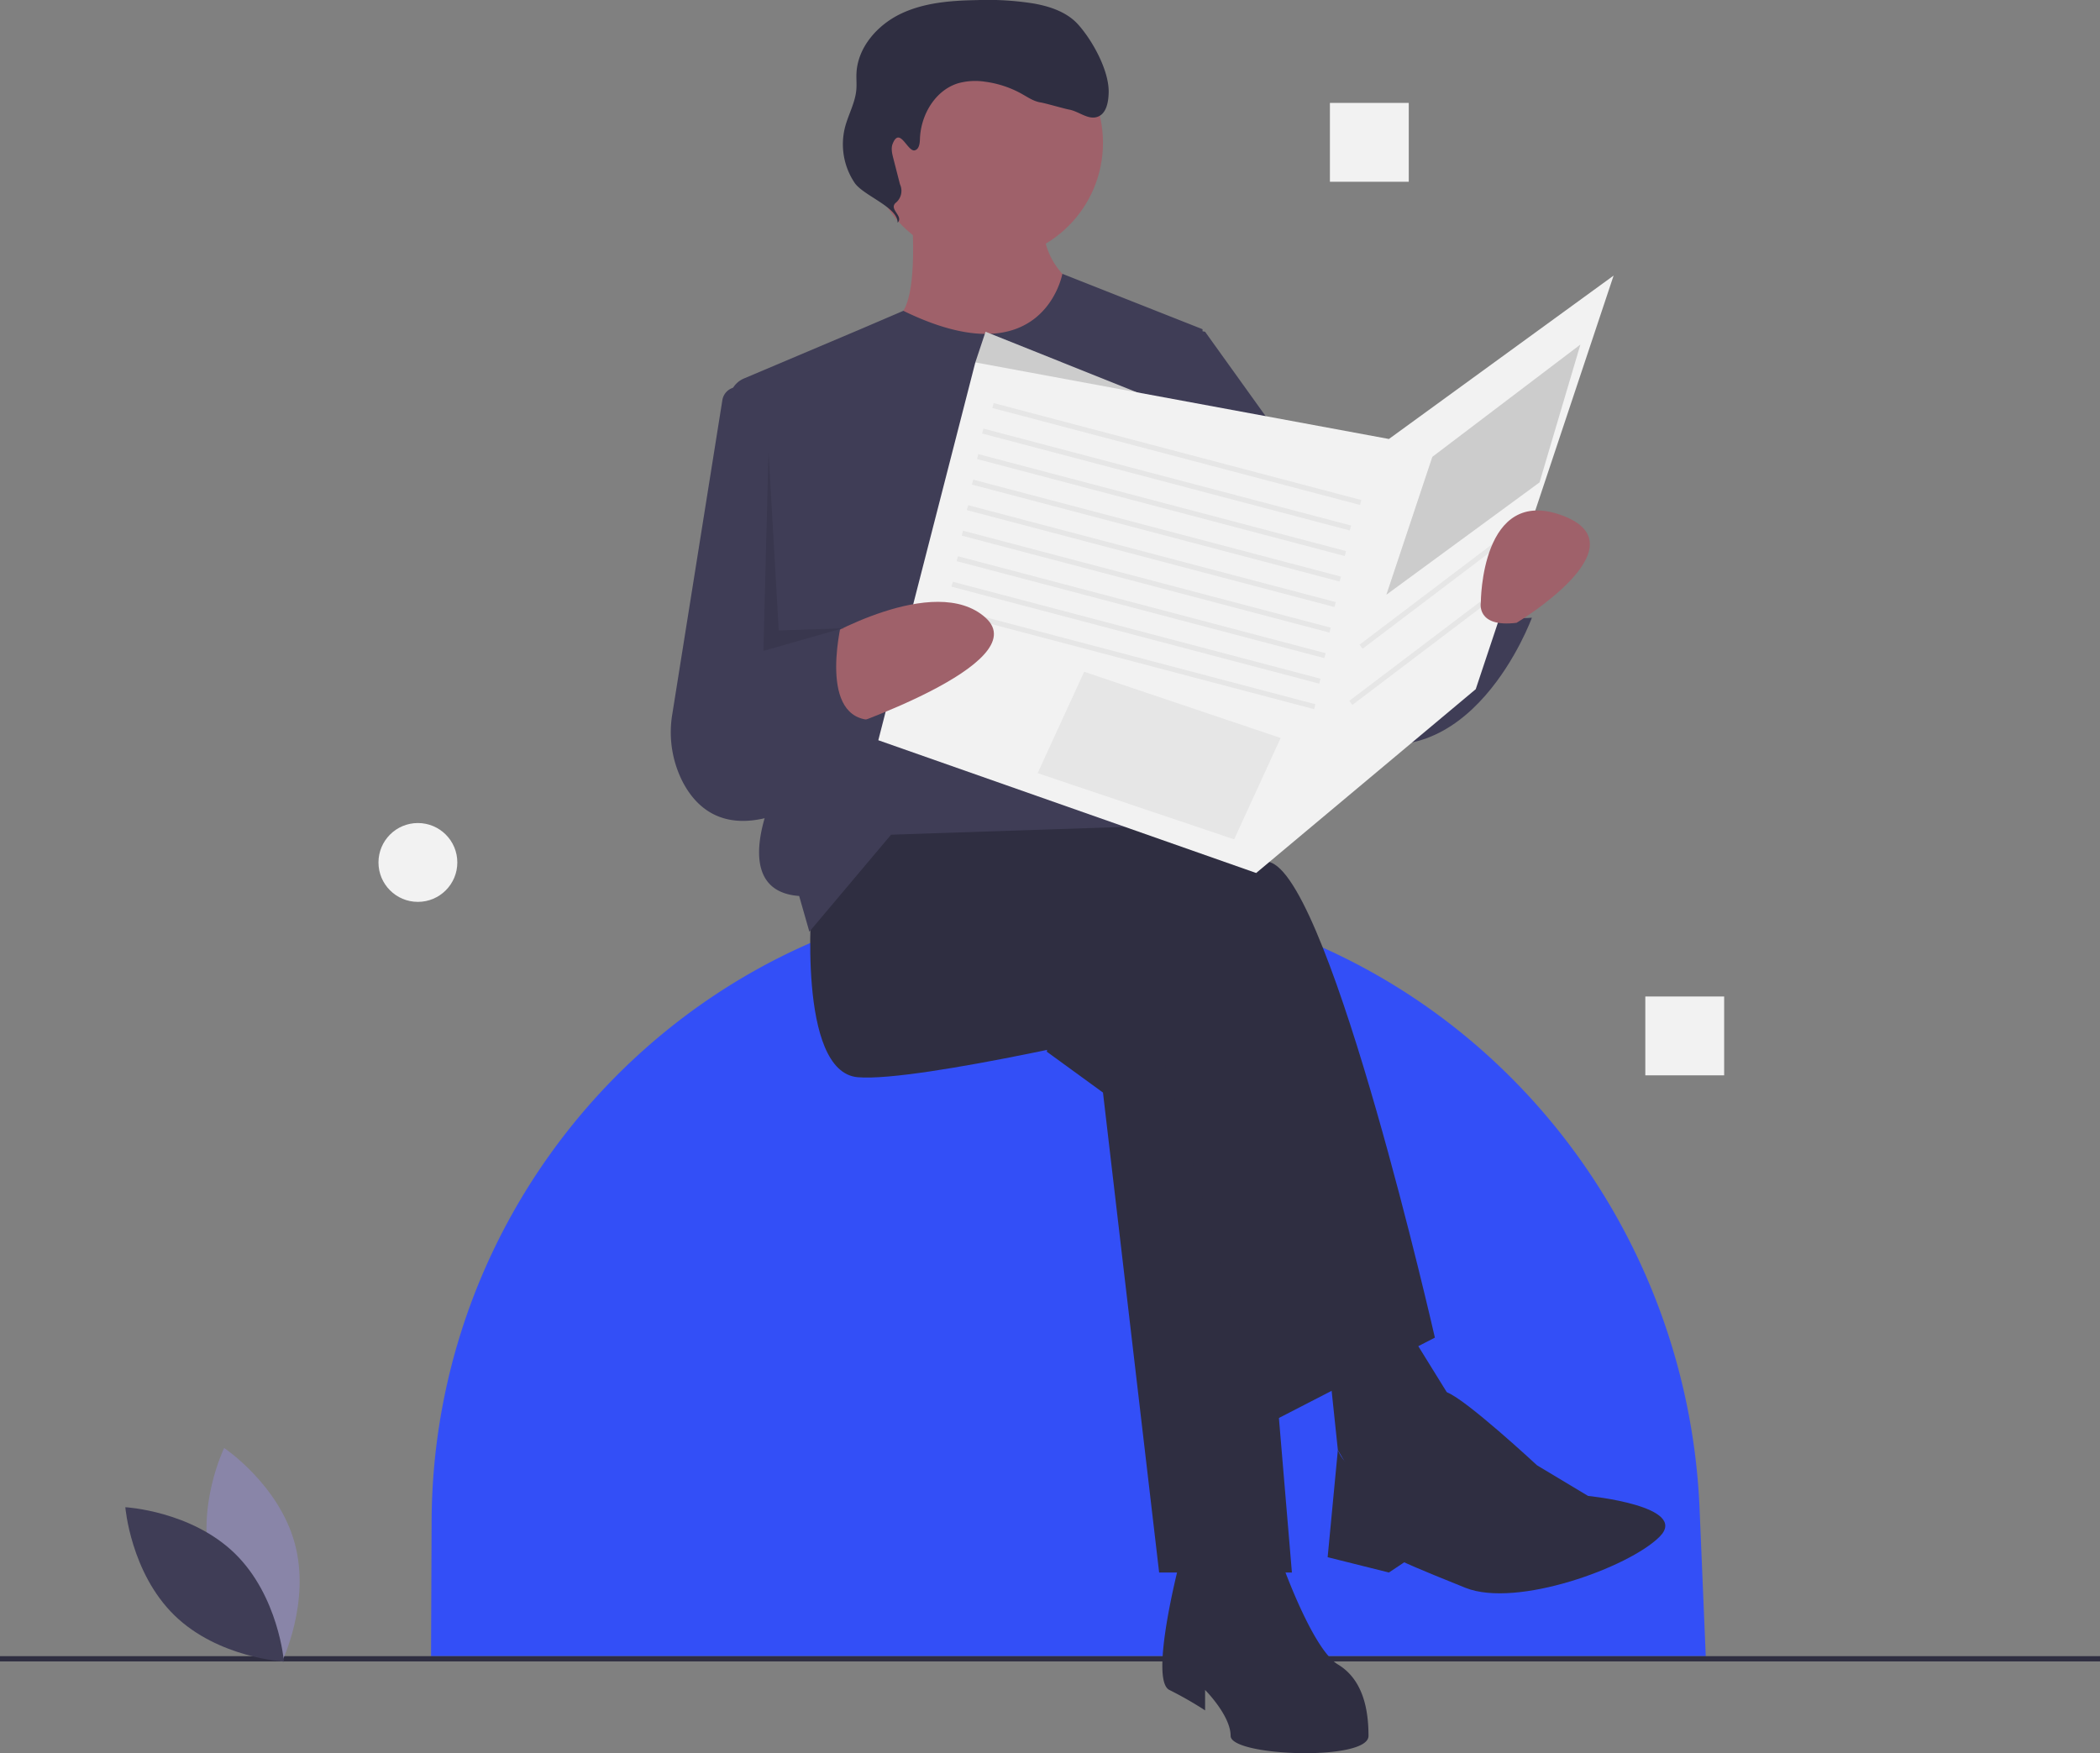 <svg height="667.076" viewBox="0 0 799 667.076" width="799" xmlns="http://www.w3.org/2000/svg"><rect x="0" y="0" width="799" height="667.076" fill="#808080" stroke="none"/><path d="m849.5 746.62h-485l.219-51.422c.553-130.115 104.408-237.329 234.506-239.542q2.108-.036 4.223-.036h0a245.336 245.336 0 0 1 85.752 15.406c92.054 34.283 153.841 121.384 157.951 219.528z" fill="#334ff7" transform="translate(-200.5 -116.462)"/><path d="m0 630.158h799v2h-799z" fill="#2f2e41"/><path d="m398.287 400.165 21.37 15.543 21.371 182.622h50.512l-17.485-207.879-69.94-27.199z" fill="#2f2e41"/><path d="m509.418 458.344s-5.828 66.055 17.485 67.998 112.682-19.428 112.682-19.428l42.741 151.537 64.112-33.027s-38.856-170.965-62.169-180.679-101.025-29.142-101.025-29.142l-56.341 9.714z" fill="#2f2e41" transform="translate(-200.5 -116.462)"/><path d="m649.299 710.906s-11.657 44.684-3.886 48.57a140.535 140.535 0 0 1 13.6 7.771v-7.771s9.714 9.714 9.714 17.485 52.455 9.714 52.455 0-1.943-21.371-11.657-27.199-21.371-38.856-21.371-38.856z" fill="#2f2e41" transform="translate(-200.5 -116.462)"/><path d="m505.14 514.79 3.885 36.913 13.6 23.313 33.027-36.913-25.256-40.798z" fill="#2f2e41"/><path d="m736.724 668.165s7.154-24.46 14.262-21.944 34.307 27.772 34.307 27.772l19.428 11.657s38.856 3.886 27.199 15.542-54.398 27.199-73.826 19.428-23.313-9.714-23.313-9.714l-5.828 3.886-23.313-5.828 3.886-40.799s5.828 17.485 27.199 0z" fill="#2f2e41" transform="translate(-200.5 -116.462)"/><circle cx="374.973" cy="54.349" fill="#9f616a" r="44.684"/><path d="m547.303 197.039s3.886 40.799-7.771 40.799 1.943 50.512 33.027 50.512 42.741-60.226 42.741-60.226-21.371-7.771-17.485-33.027-50.512 1.943-50.512 1.943z" fill="#9f616a" transform="translate(-200.5 -116.462)"/><path d="m544.207 234.725-16.332 6.998-44.325 18.753a9 9 0 0 0 -5.437 9.294l16.734 148.746s-17.485 36.913 9.714 38.856l3.886 13.6 31.085-36.913 116.567-3.886 1.943-188.45-53.336-21.076s-7.254 40.108-60.499 14.078z" fill="#3f3d56" transform="translate(-200.5 -116.462)"/><path d="m489.991 266.008-7.179-2.051a5.919 5.919 0 0 0 -7.471 4.759l-19.052 119.507a41.502 41.502 0 0 0 4.055 25.917c5.887 11.146 18.113 21.254 43.247 9.233l17.485-126.281z" fill="#3f3d56" transform="translate(-200.5 -116.462)"/><path d="m635.7 238.809 23.313 3.886 64.112 89.368 5.828 15.542 36.913-11.657s-1.943 17.485 17.485 15.542c0 0-23.313 64.112-71.883 44.684s-64.112-77.711-64.112-77.711z" fill="#3f3d56" transform="translate(-200.5 -116.462)"/><path d="m462.399 161.203-87.426-34.971-3.885 11.657 40.798 34.97z" fill="#ccc"/><path d="m548.57 173.66c1.65-.441 1.893-2.632 1.948-4.339.296-9.142 5.802-18.524 14.553-21.185a24.467 24.467 0 0 1 10.313-.568 39.063 39.063 0 0 1 13.967 4.66c2.279 1.281 4.515 2.825 7.1 3.216 1.707.259 9.101 2.408 10.801 2.711 3.738.665 7.212 4.01 10.799 2.765 3.432-1.191 4.191-5.634 4.274-9.265.189-8.273-6.092-19.724-11.624-25.878-4.198-4.671-10.519-6.827-16.698-7.948a111.168 111.168 0 0 0 -21.838-1.328c-9.889.176-20.051.94-28.968 5.218s-16.407 12.794-16.834 22.675c-.089 2.058.123 4.125-.05 6.178-.422 5.008-3.082 9.532-4.329 14.4a26.35 26.35 0 0 0 3.68 21.057c3.309 4.87 16.543 9.291 16.351 15.176 2.392-2.478-3.249-4.972-.857-7.45a5.892 5.892 0 0 0 1.752-7.199l-2.54-9.907c-.465-1.814-.922-3.778-.22-5.513 2.723-6.728 5.666 3.259 8.418 2.525z" fill="#2f2e41" transform="translate(-200.5 -116.462)"/><path d="m371.088 137.889-36.913 143.766 143.766 50.513 83.54-69.941 52.455-157.365-85.483 62.169z" fill="#f2f2f2"/><g fill="#e6e6e6"><path d="m647.356 216.987h1.942v144.669h-1.942z" transform="matrix(.255 -.967 .967 .255 2.659 725.906)"/><path d="m643.471 226.701h1.942v144.669h-1.942z" transform="matrix(.255 -.967 .967 .255 -9.627 729.384)"/><path d="m641.528 236.415h1.942v144.669h-1.942z" transform="matrix(.255 -.967 .967 .255 -20.467 734.741)"/><path d="m639.585 246.129h1.942v144.669h-1.942z" transform="matrix(.255 -.967 .967 .255 -31.306 740.098)"/><path d="m637.642 255.843h1.942v144.669h-1.942z" transform="matrix(.255 -.967 .967 .255 -42.146 745.455)"/><path d="m635.7 265.557h1.942v144.669h-1.942z" transform="matrix(.255 -.967 .967 .255 -52.985 750.812)"/><path d="m633.757 275.27h1.942v144.669h-1.942z" transform="matrix(.255 -.967 .967 .255 -63.825 756.169)"/><path d="m631.814 284.984h1.942v144.669h-1.942z" transform="matrix(.255 -.967 .967 .255 -74.664 761.526)"/><path d="m629.871 294.698h1.942v144.669h-1.942z" transform="matrix(.255 -.967 .967 .255 -85.504 766.883)"/></g><path d="m512.35 360.104s43.695-26.099 63.123-8.614-56.341 42.741-56.341 42.741z" fill="#9f616a" transform="translate(-200.5 -116.462)"/><path d="m464.734 372.861 56.341-21.371s-9.714 36.913 9.714 38.856l-27.199 33.027s-54.398 0-38.856-50.512z" fill="#3f3d56" transform="translate(-200.5 -116.462)"/><path d="m412.494 255.602 74.761 25.197-17.693 38.566-74.761-25.196z" fill="#e6e6e6"/><path d="m544.967 173.831 56.341-42.742-15.542 52.456-58.284 42.741z" fill="#ccc"/><path d="m711.079 339.834h70.719v1.943h-70.719z" fill="#e6e6e6" transform="matrix(.797 -.604 .604 .797 -254.725 403.942)"/><path d="m707.194 361.204h70.719v1.943h-70.719z" fill="#e6e6e6" transform="matrix(.797 -.604 .604 .797 -268.431 405.939)"/><path d="m777.523 353.433s48.57-29.142 17.485-40.799-31.085 33.027-31.085 33.027-1.943 9.714 13.6 7.771z" fill="#9f616a" transform="translate(-200.5 -116.462)"/><path d="m292.405 171.888-1.943 75.769 30.113-8.594-24.285.822z" opacity=".1"/><path d="m280.909 712.354c6.073 22.45 26.875 36.354 26.875 36.354s10.955-22.495 4.882-44.945-26.875-36.354-26.875-36.354-10.955 22.495-4.882 44.945z" fill="#8985a8" transform="translate(-200.5 -116.462)"/><path d="m289.833 707.53c16.665 16.223 18.7 41.16 18.7 41.16s-24.984-1.364-41.648-17.587-18.7-41.16-18.7-41.16 24.984 1.364 41.648 17.587z" fill="#3f3d56" transform="translate(-200.5 -116.462)"/><path d="m626 379.158h30v30h-30z" fill="#f2f2f2"/><path d="m506 39.158h30v30h-30z" fill="#f2f2f2"/><circle cx="159" cy="328.158" fill="#f2f2f2" r="15"/></svg>
